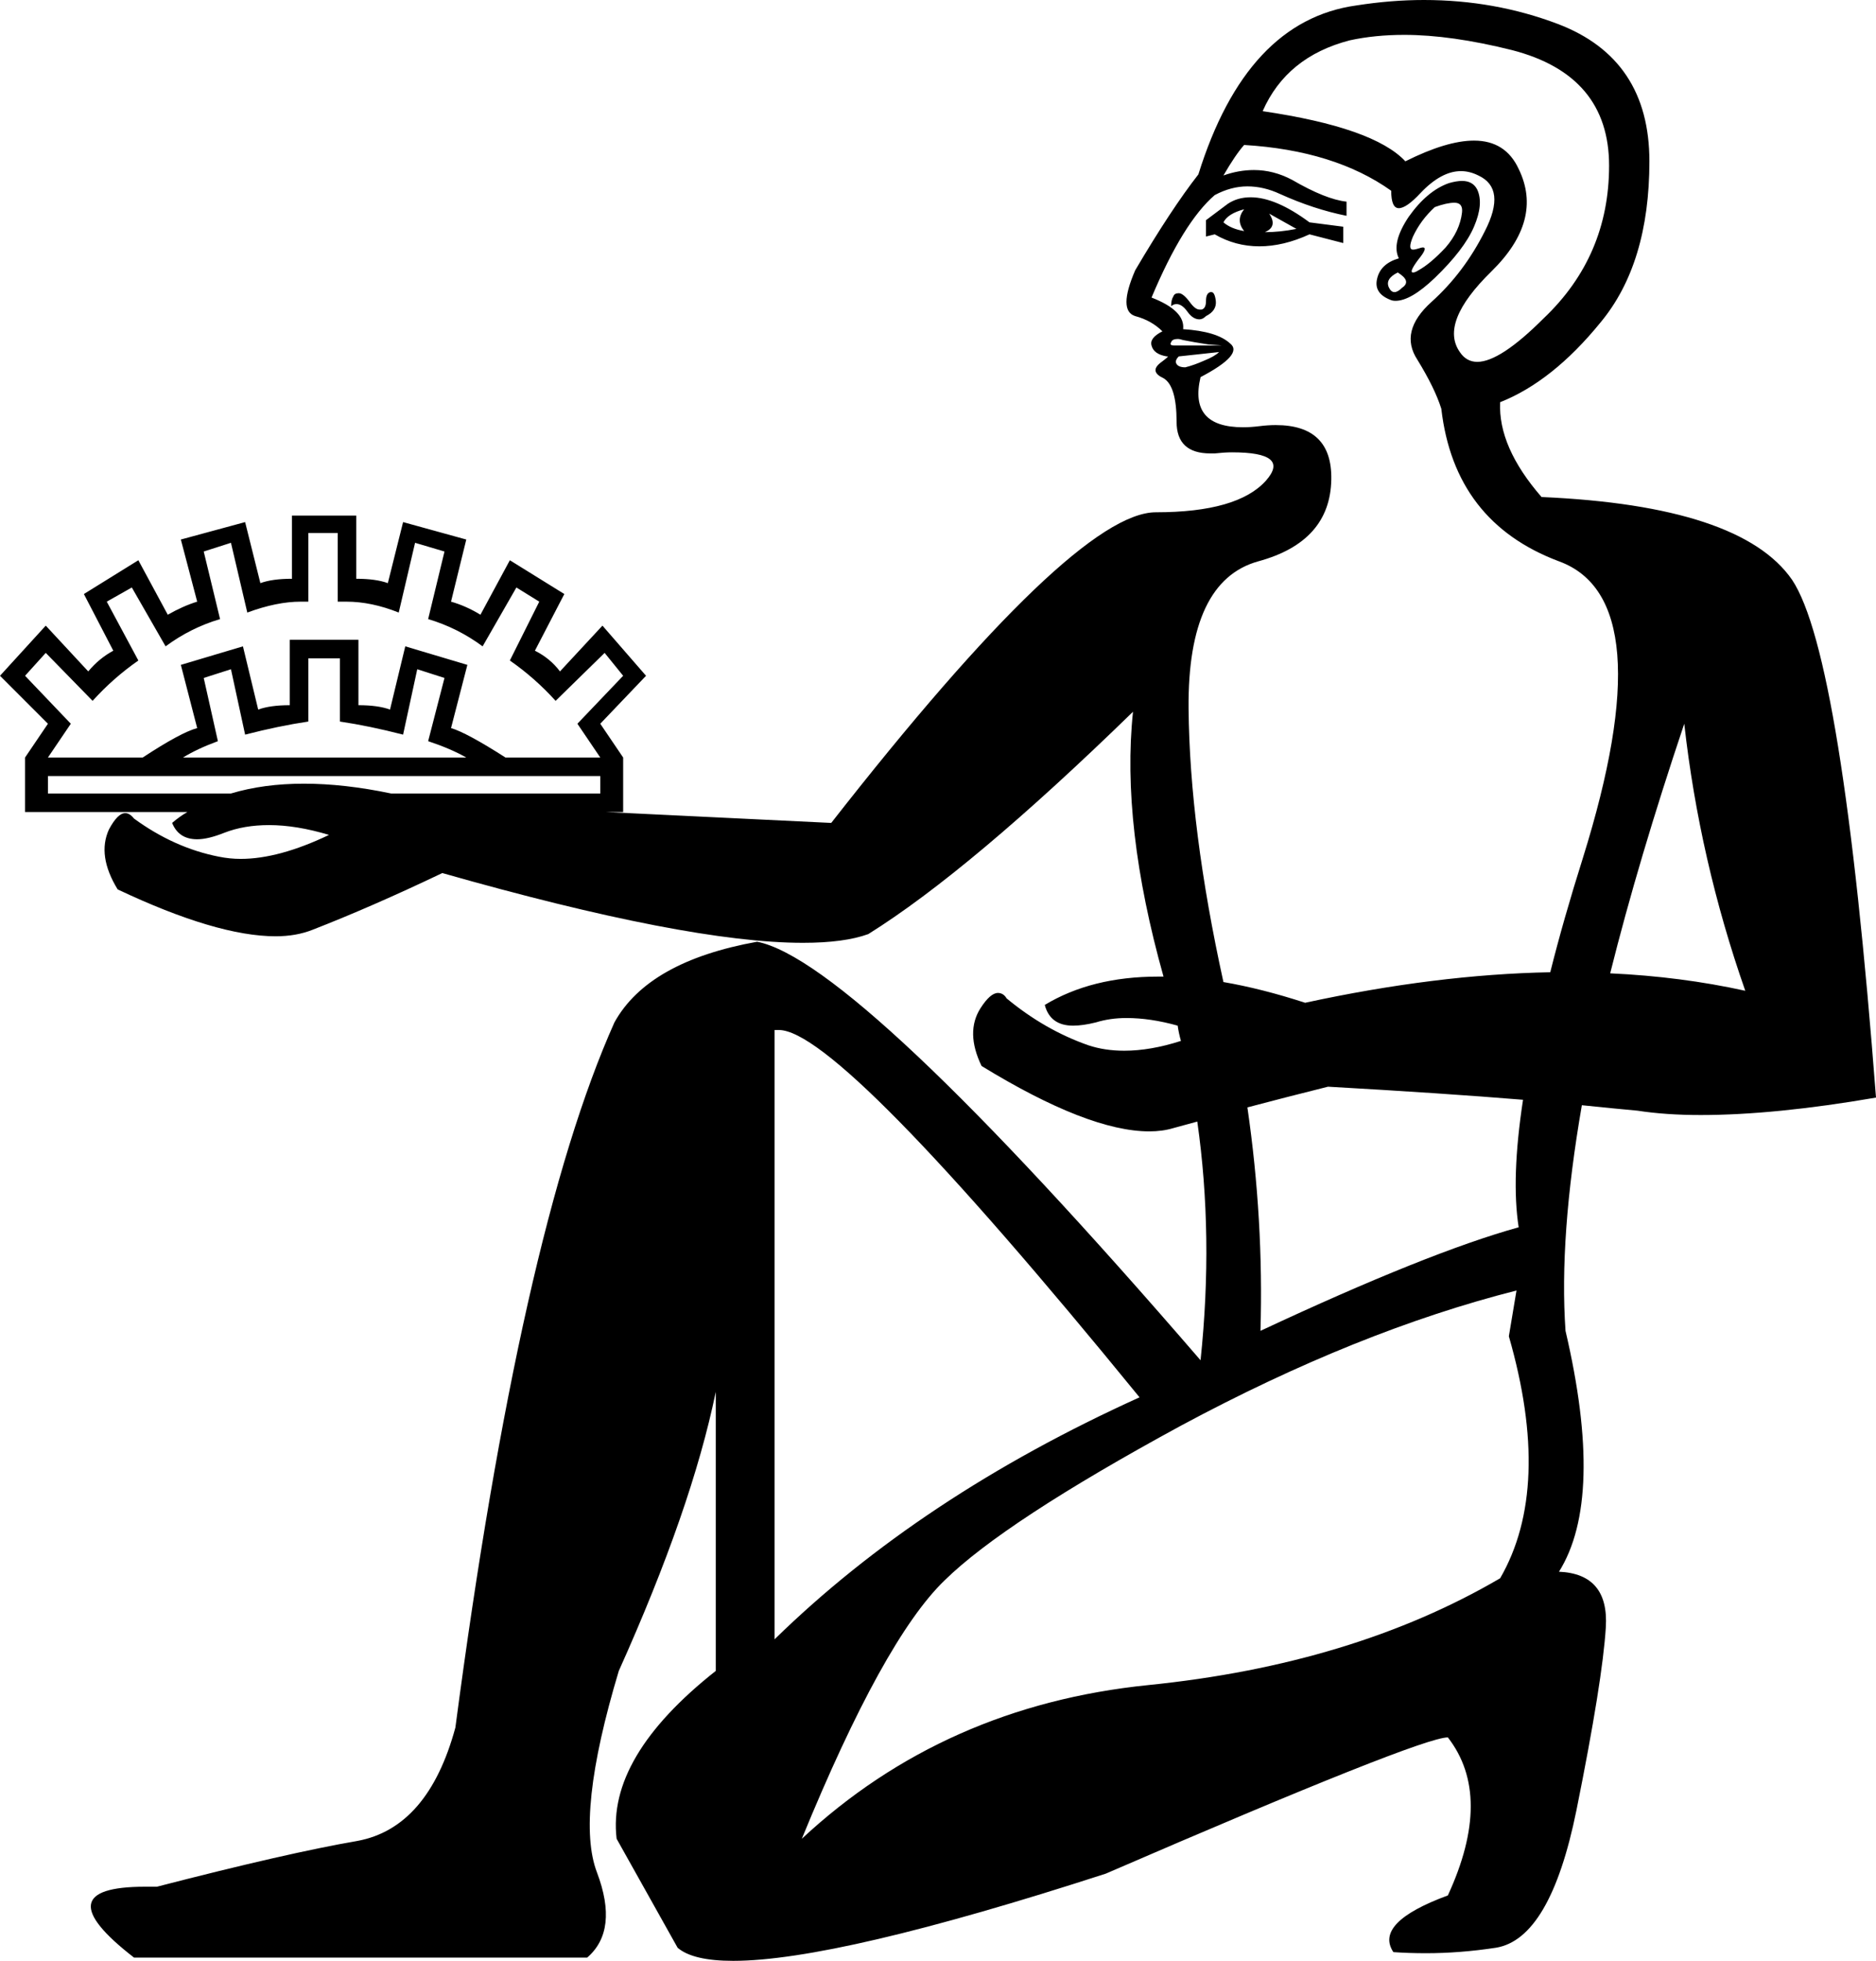 <?xml version='1.0' encoding ='UTF-8' standalone='no'?>
<svg width='17.22' height='17.99' xmlns='http://www.w3.org/2000/svg' xmlns:xlink='http://www.w3.org/1999/xlink'  version='1.1' >
<path style='fill:black; stroke:none' d=' M 11.42 1.92  Q 11.34 2.02 11.42 2.12  Q 11.3 2.1 11.23 2.04  Q 11.27 1.96 11.42 1.92  Z  M 11.65 1.96  L 11.9 2.1  Q 11.75 2.13 11.61 2.13  Q 11.73 2.08 11.65 1.96  Z  M 11.48 1.81  Q 11.36 1.81 11.27 1.87  L 11.07 2.02  L 11.07 2.17  L 11.15 2.15  Q 11.34 2.26 11.56 2.26  Q 11.78 2.26 12.02 2.15  L 12.33 2.23  L 12.33 2.08  L 12.02 2.04  Q 11.71 1.81 11.48 1.81  Z  M 13.35 1.86  Q 13.43 1.86 13.42 1.95  Q 13.4 2.12 13.27 2.27  Q 13.13 2.42 13.02 2.48  Q 12.99 2.5 12.97 2.5  Q 12.93 2.5 13.02 2.38  Q 13.11 2.27 13.06 2.27  Q 13.05 2.27 13.02 2.28  Q 12.99 2.29 12.97 2.29  Q 12.92 2.29 12.97 2.17  Q 13.04 2.02 13.17 1.9  Q 13.28 1.86 13.35 1.86  Z  M 12.83 2.5  Q 12.96 2.58 12.87 2.64  Q 12.83 2.68 12.8 2.68  Q 12.77 2.68 12.75 2.64  Q 12.71 2.56 12.83 2.5  Z  M 13.42 1.66  Q 13.37 1.66 13.3 1.68  Q 13.1 1.75 12.93 1.99  Q 12.77 2.23 12.84 2.37  Q 12.67 2.42 12.64 2.56  Q 12.61 2.69 12.76 2.75  Q 12.78 2.76 12.81 2.76  Q 12.95 2.76 13.17 2.55  Q 13.44 2.29 13.53 2.08  Q 13.62 1.87 13.56 1.74  Q 13.52 1.66 13.42 1.66  Z  M 11.12 2.68  Q 11.12 2.68 11.11 2.68  Q 11.07 2.69 11.07 2.76  Q 11.07 2.83 11.03 2.84  Q 11.02 2.84 11.01 2.84  Q 10.97 2.84 10.92 2.77  Q 10.86 2.69 10.82 2.69  Q 10.78 2.69 10.77 2.72  Q 10.75 2.75 10.75 2.81  Q 10.77 2.79 10.8 2.79  Q 10.85 2.79 10.9 2.86  Q 10.95 2.93 11.01 2.93  Q 11.04 2.93 11.07 2.9  Q 11.17 2.85 11.16 2.76  Q 11.15 2.68 11.12 2.68  Z  M 10.81 3.11  Q 10.83 3.11 10.86 3.12  Q 10.96 3.14 11.09 3.16  Q 11.23 3.17 11.21 3.17  L 10.78 3.17  Q 10.73 3.17 10.75 3.14  Q 10.76 3.11 10.81 3.11  Z  M 12.89 0.32  Q 13.32 0.32 13.88 0.46  Q 14.77 0.69 14.77 1.52  Q 14.77 2.35 14.17 2.92  Q 13.77 3.32 13.56 3.32  Q 13.46 3.32 13.4 3.23  Q 13.21 2.96 13.69 2.49  Q 14.17 2.02 13.94 1.55  Q 13.82 1.29 13.53 1.29  Q 13.28 1.29 12.9 1.48  Q 12.61 1.17 11.59 1.02  Q 11.81 0.52 12.39 0.37  Q 12.62 0.32 12.89 0.32  Z  M 11.19 3.23  Q 11.15 3.27 11.05 3.31  Q 10.96 3.35 10.88 3.37  Q 10.82 3.37 10.8 3.34  Q 10.78 3.31 10.82 3.27  L 11.19 3.23  Z  M 3.12 6.04  L 3.12 6.62  Q 3.39 6.66 3.7 6.74  L 3.83 6.14  L 4.08 6.22  L 3.93 6.8  Q 4.14 6.87 4.28 6.95  L 1.68 6.95  Q 1.81 6.87 2 6.8  L 1.87 6.22  L 2.12 6.14  L 2.25 6.74  Q 2.56 6.66 2.83 6.62  L 2.83 6.04  Z  M 3.1 4.89  L 3.1 5.52  Q 3.14 5.52 3.18 5.52  Q 3.41 5.52 3.66 5.62  L 3.81 4.98  L 4.08 5.06  L 3.93 5.68  Q 4.2 5.76 4.43 5.93  L 4.74 5.39  L 4.95 5.52  L 4.68 6.06  Q 4.91 6.22 5.1 6.43  L 5.55 5.99  L 5.72 6.2  L 5.3 6.64  L 5.51 6.95  L 4.64 6.95  Q 4.28 6.72 4.14 6.68  L 4.29 6.1  L 3.72 5.93  L 3.58 6.51  Q 3.47 6.47 3.29 6.47  L 3.29 5.87  L 2.66 5.87  L 2.66 6.47  Q 2.48 6.47 2.37 6.51  L 2.23 5.93  L 1.66 6.1  L 1.81 6.68  Q 1.66 6.72 1.31 6.95  L 0.44 6.95  L 0.65 6.64  L 0.23 6.2  L 0.42 5.99  L 0.85 6.43  Q 1.04 6.22 1.27 6.06  L 0.98 5.52  L 1.21 5.39  L 1.52 5.93  Q 1.75 5.76 2.02 5.68  L 1.87 5.06  L 2.12 4.98  L 2.27 5.62  Q 2.54 5.52 2.76 5.52  Q 2.8 5.52 2.83 5.52  L 2.83 4.89  Z  M 5.51 7.12  L 5.51 7.28  L 3.59 7.28  Q 3.16 7.19 2.79 7.19  Q 2.42 7.19 2.12 7.28  L 0.44 7.28  L 0.44 7.12  Z  M 10.68 8.96  Q 10.68 8.96 10.68 8.96  L 10.68 8.96  Q 10.68 8.96 10.68 8.96  Z  M 15.46 6.64  Q 15.6 7.89 16.02 9.09  Q 15.43 8.96 14.78 8.93  L 14.78 8.93  Q 15.04 7.89 15.46 6.64  Z  M 11.42 1.33  Q 12.25 1.38 12.77 1.75  Q 12.77 1.91 12.84 1.91  Q 12.91 1.91 13.04 1.77  Q 13.23 1.57 13.41 1.57  Q 13.49 1.57 13.57 1.61  Q 13.83 1.73 13.63 2.12  Q 13.44 2.5 13.14 2.77  Q 12.84 3.04 13.01 3.3  Q 13.17 3.56 13.23 3.75  Q 13.35 4.79 14.31 5.15  Q 15.27 5.5 14.53 7.87  Q 14.35 8.44 14.23 8.92  L 14.23 8.92  Q 13.18 8.94 11.98 9.2  Q 11.58 9.07 11.23 9.01  L 11.23 9.01  Q 10.92 7.6 10.91 6.5  Q 10.9 5.33 11.55 5.15  Q 12.21 4.97 12.22 4.4  Q 12.23 3.9 11.71 3.9  Q 11.64 3.9 11.56 3.91  Q 11.48 3.92 11.41 3.92  Q 10.91 3.92 11.02 3.46  Q 11.42 3.25 11.29 3.15  Q 11.17 3.04 10.86 3.02  Q 10.88 2.85 10.57 2.73  Q 10.86 2.04 11.15 1.79  Q 11.3 1.71 11.45 1.71  Q 11.6 1.71 11.75 1.78  Q 12.06 1.92 12.36 1.98  L 12.36 1.85  Q 12.17 1.83 11.86 1.65  Q 11.69 1.56 11.51 1.56  Q 11.37 1.56 11.23 1.61  Q 11.34 1.42 11.42 1.33  Z  M 12.19 9.97  Q 13.25 10.03 13.98 10.09  L 13.98 10.09  Q 13.87 10.81 13.94 11.26  Q 13.11 11.49 11.57 12.21  Q 11.6 11.19 11.45 10.16  L 11.45 10.16  Q 11.79 10.07 12.19 9.97  Z  M 7.15 9.45  Q 7.71 9.45 10.46 12.82  Q 8.45 13.73 7.11 15.04  L 7.11 9.45  Q 7.12 9.45 7.15 9.45  Z  M 13.92 11.84  L 13.85 12.26  Q 14.25 13.65 13.77 14.48  Q 12.42 15.27 10.54 15.46  Q 8.67 15.65 7.36 16.87  Q 8.11 15.04 8.67 14.5  Q 9.22 13.96 10.84 13.08  Q 12.46 12.21 13.92 11.84  Z  M 13.07 0  Q 12.77 0 12.45 0.05  Q 11.44 0.19 11 1.6  Q 10.75 1.92 10.42 2.48  Q 10.26 2.85 10.42 2.9  Q 10.57 2.94 10.67 3.04  Q 10.55 3.1 10.57 3.17  Q 10.59 3.25 10.71 3.27  Q 10.72 3.27 10.72 3.27  Q 10.73 3.27 10.65 3.33  Q 10.55 3.41 10.68 3.47  Q 10.8 3.54 10.8 3.87  Q 10.8 4.16 11.11 4.16  Q 11.13 4.16 11.15 4.16  Q 11.24 4.15 11.31 4.15  Q 11.85 4.15 11.62 4.41  Q 11.36 4.7 10.61 4.7  Q 9.86 4.7 7.63 7.55  Q 7.01 7.52 5.56 7.45  L 5.72 7.45  L 5.72 6.95  L 5.51 6.64  L 5.93 6.2  L 5.53 5.74  L 5.14 6.16  Q 5.05 6.04 4.91 5.97  L 5.18 5.45  L 4.68 5.14  L 4.41 5.64  Q 4.28 5.56 4.14 5.52  L 4.28 4.95  L 3.7 4.79  L 3.56 5.35  Q 3.45 5.31 3.27 5.31  L 3.27 4.73  L 2.68 4.73  L 2.68 5.31  Q 2.5 5.31 2.39 5.35  L 2.25 4.79  L 1.66 4.95  L 1.81 5.52  Q 1.68 5.56 1.54 5.64  L 1.27 5.14  L 0.77 5.45  L 1.04 5.97  Q 0.91 6.04 0.81 6.16  L 0.42 5.74  L 0 6.2  L 0.44 6.64  L 0.23 6.95  L 0.23 7.45  L 1.72 7.45  Q 1.65 7.49 1.58 7.55  Q 1.64 7.7 1.81 7.7  Q 1.91 7.7 2.06 7.64  Q 2.24 7.57 2.47 7.57  Q 2.72 7.57 3.02 7.66  Q 2.56 7.88 2.21 7.88  Q 2.11 7.88 2.01 7.86  Q 1.6 7.78 1.23 7.51  Q 1.19 7.46 1.15 7.46  Q 1.08 7.46 1 7.61  Q 0.89 7.85 1.08 8.16  Q 1.99 8.59 2.53 8.59  Q 2.72 8.59 2.87 8.53  Q 3.41 8.32 4.06 8.01  Q 6.31 8.65 7.37 8.65  Q 7.75 8.65 7.97 8.57  Q 8.9 7.99 10.4 6.53  L 10.4 6.53  Q 10.29 7.57 10.68 8.96  L 10.68 8.96  Q 10.65 8.96 10.63 8.96  Q 10.02 8.96 9.59 9.22  Q 9.64 9.41 9.85 9.41  Q 9.94 9.41 10.06 9.38  Q 10.19 9.34 10.34 9.34  Q 10.56 9.34 10.81 9.41  L 10.81 9.41  Q 10.82 9.48 10.84 9.55  L 10.84 9.55  Q 10.56 9.64 10.32 9.64  Q 10.14 9.64 9.99 9.59  Q 9.59 9.45 9.24 9.16  Q 9.21 9.11 9.16 9.11  Q 9.09 9.11 9 9.25  Q 8.86 9.47 9.01 9.78  Q 9.99 10.38 10.55 10.38  Q 10.67 10.38 10.77 10.35  Q 10.88 10.32 10.99 10.29  L 10.99 10.29  Q 11.14 11.34 11.02 12.48  Q 7.86 8.82 6.95 8.64  Q 5.95 8.82 5.64 9.38  Q 4.78 11.3 4.18 15.85  Q 3.93 16.77 3.28 16.89  Q 2.64 17 1.44 17.31  Q 1.39 17.31 1.33 17.31  Q 0.39 17.31 1.23 17.96  L 5.39 17.96  Q 5.68 17.71 5.48 17.18  Q 5.28 16.66 5.68 15.33  Q 6.35 13.84 6.57 12.77  L 6.57 12.77  L 6.57 15.33  Q 5.57 16.12 5.66 16.87  L 6.22 17.87  Q 6.36 17.99 6.73 17.99  Q 7.68 17.99 10.15 17.19  Q 13.04 15.94 13.29 15.94  Q 13.71 16.48 13.29 17.39  Q 12.61 17.64 12.79 17.91  Q 12.93 17.92 13.09 17.92  Q 13.4 17.92 13.73 17.87  Q 14.23 17.79 14.47 16.61  Q 14.71 15.42 14.74 14.93  Q 14.77 14.44 14.31 14.42  Q 14.73 13.75 14.37 12.21  Q 14.31 11.35 14.52 10.14  L 14.52 10.14  Q 14.81 10.17 15.03 10.19  Q 15.29 10.23 15.61 10.23  Q 16.29 10.23 17.22 10.07  Q 16.91 6.01 16.45 5.32  Q 15.98 4.64 14.15 4.56  Q 13.75 4.1 13.77 3.69  Q 14.25 3.5 14.69 2.96  Q 15.14 2.42 15.14 1.48  Q 15.14 0.54 14.3 0.22  Q 13.72 0 13.07 0  Z '/></svg>
